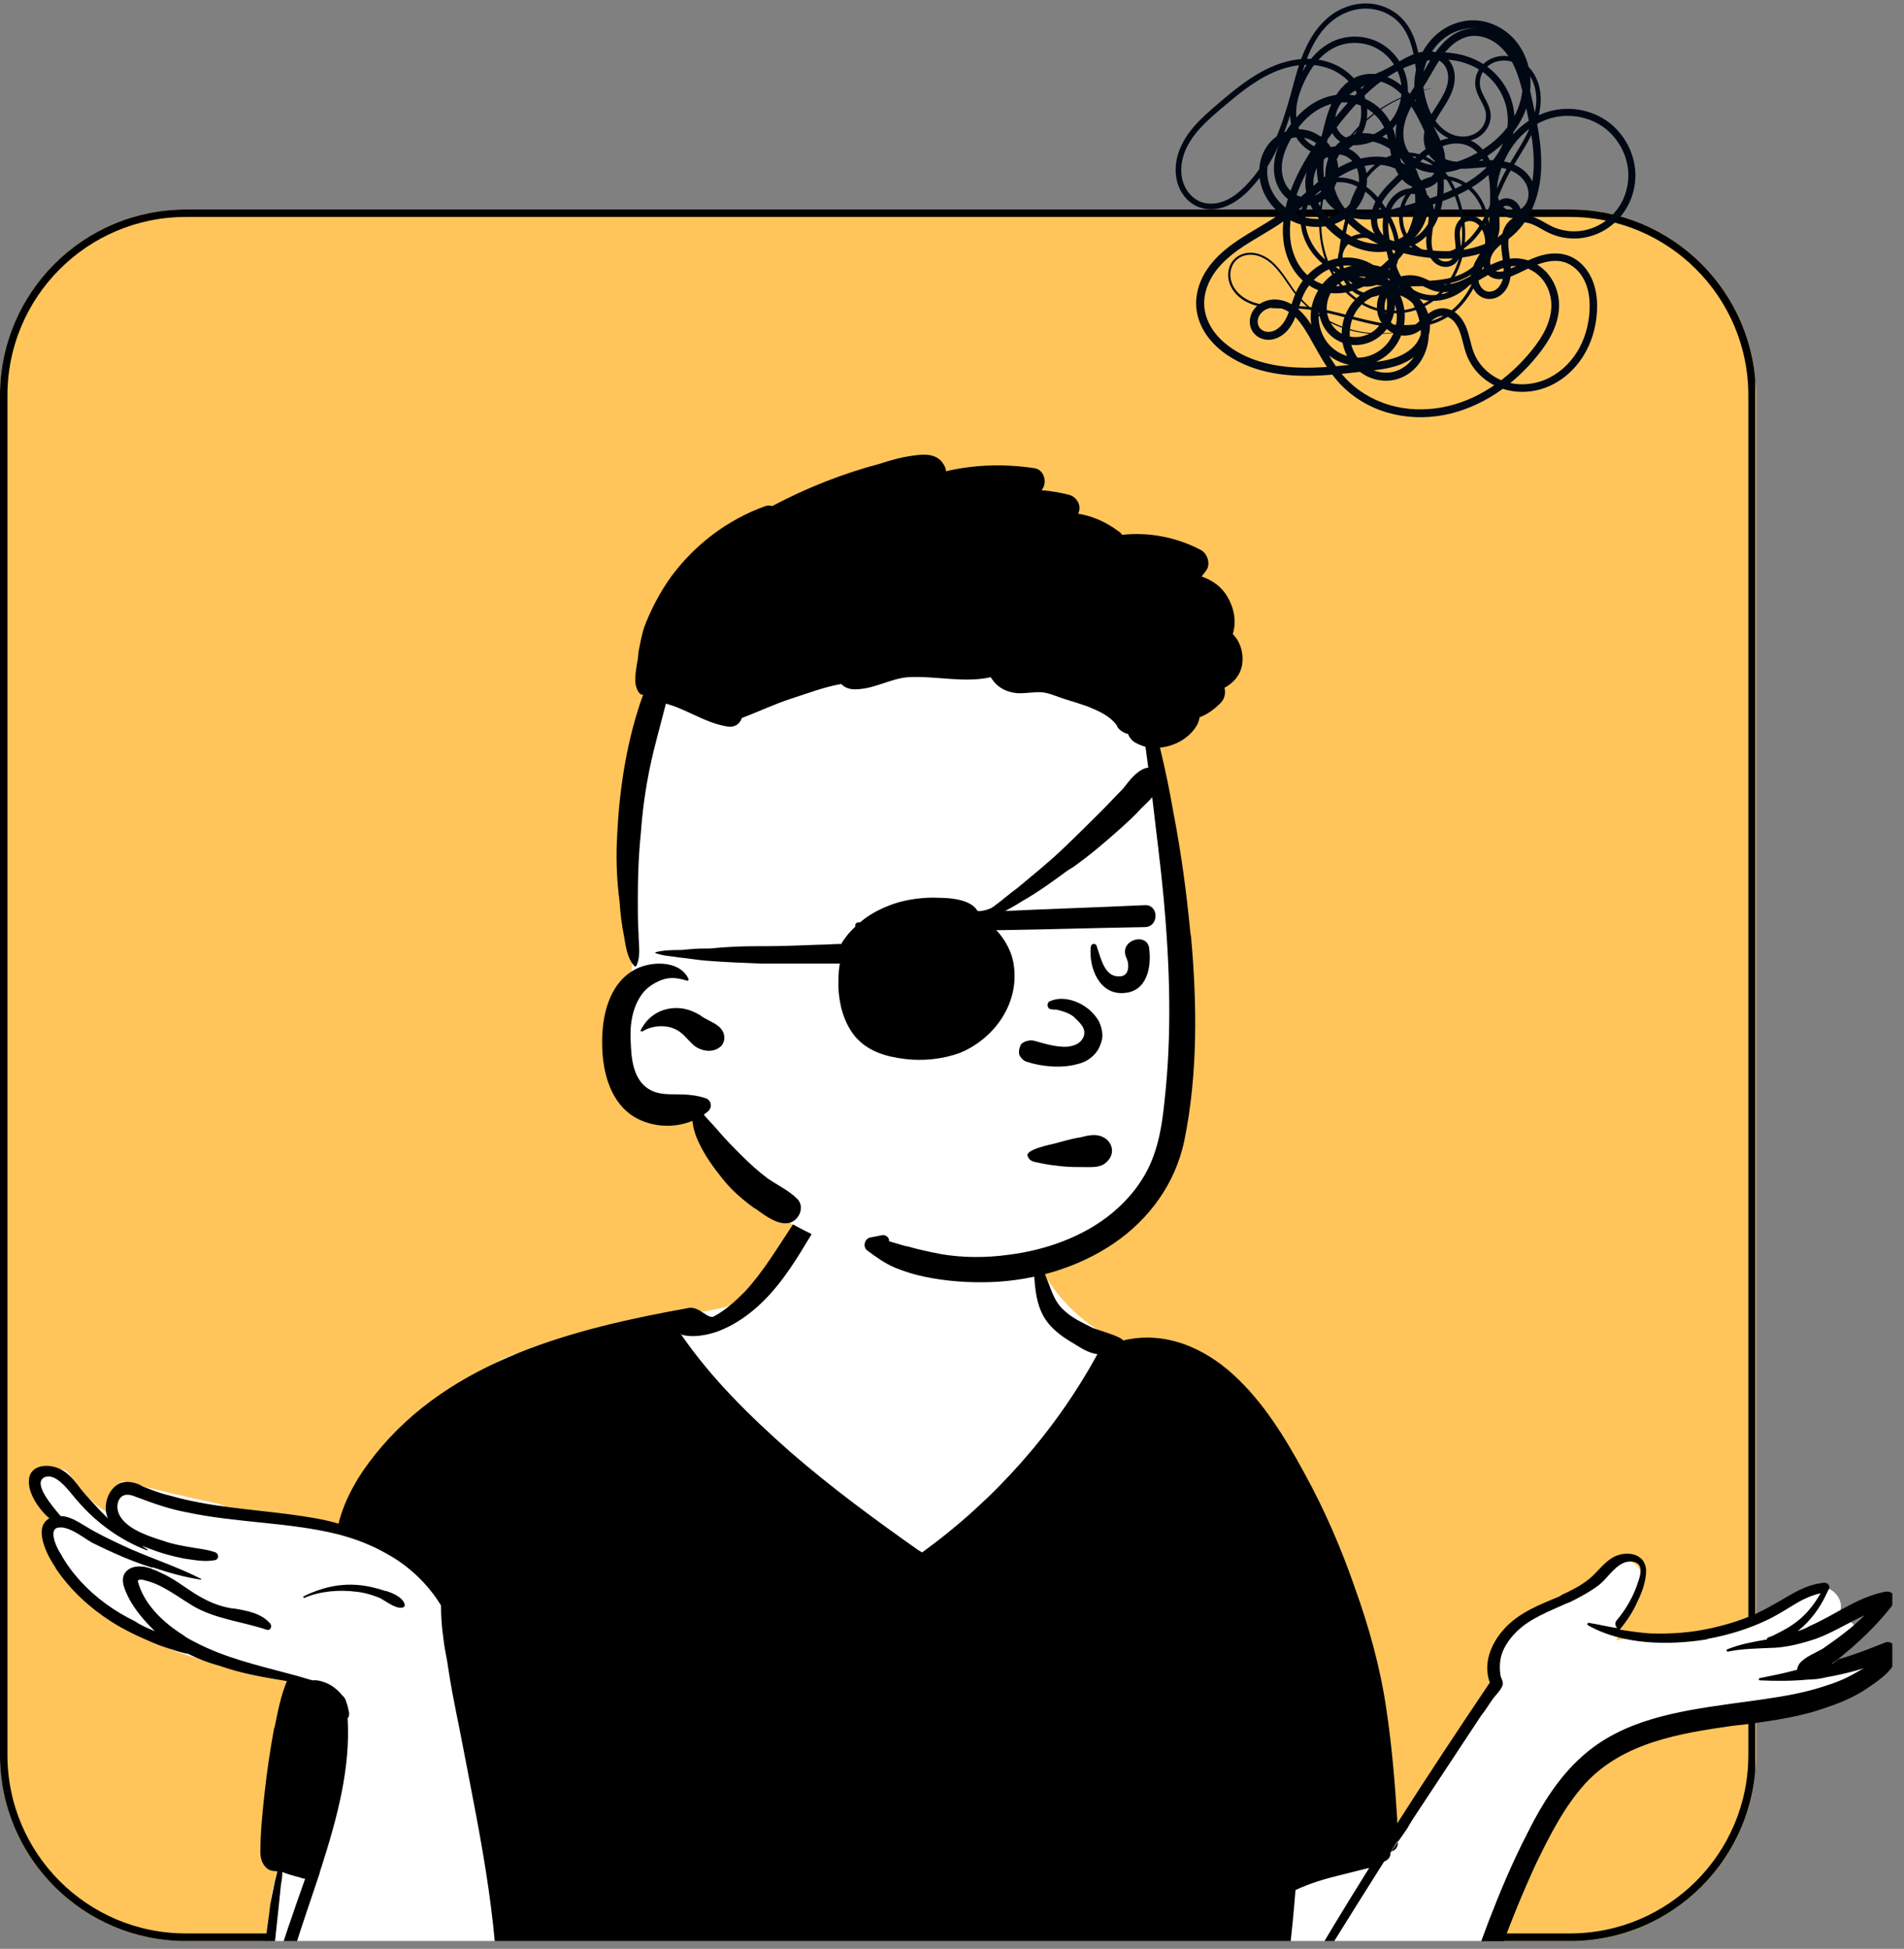 <svg xmlns="http://www.w3.org/2000/svg" xmlns:xlink="http://www.w3.org/1999/xlink" width="255" zoomAndPan="magnify" viewBox="0 0 191.25 195.75" height="261" preserveAspectRatio="xMidYMid meet" version="1.0"><rect x="0" y="0" width="191.25" height="195.75" fill="#808080" stroke="none"/><defs><clipPath id="287d2bb123"><path d="M 0 21.039 L 176.652 21.039 L 176.652 194.973 L 0 194.973 Z M 0 21.039 " clip-rule="nonzero"/></clipPath><clipPath id="a2c5870bef"><path d="M 18.676 21.039 L 157.715 21.039 C 168.027 21.039 176.391 29.402 176.391 39.715 L 176.391 176.297 C 176.391 186.609 168.027 194.973 157.715 194.973 L 18.676 194.973 C 8.363 194.973 0 186.609 0 176.297 L 0 39.715 C 0 29.402 8.363 21.039 18.676 21.039 Z M 18.676 21.039 " clip-rule="nonzero"/></clipPath><clipPath id="047afc177a"><path d="M 0 21.043 L 176.309 21.043 L 176.309 195 L 0 195 Z M 0 21.043 " clip-rule="nonzero"/></clipPath><clipPath id="9cbde3abb8"><path d="M 18.676 21.043 L 157.703 21.043 C 168.016 21.043 176.379 29.402 176.379 39.719 L 176.379 176.289 C 176.379 186.602 168.016 194.965 157.703 194.965 L 18.676 194.965 C 8.363 194.965 0 186.602 0 176.289 L 0 39.719 C 0 29.402 8.363 21.043 18.676 21.043 Z M 18.676 21.043 " clip-rule="nonzero"/></clipPath><clipPath id="93ae4e3829"><path d="M 3 118 L 188 118 L 188 194.969 L 3 194.969 Z M 3 118 " clip-rule="nonzero"/></clipPath><clipPath id="9e914b016c"><path d="M 2 122 L 190.074 122 L 190.074 194.969 L 2 194.969 Z M 2 122 " clip-rule="nonzero"/></clipPath><clipPath id="626af569ce"><path d="M 60 45.555 L 125 45.555 L 125 129 L 60 129 Z M 60 45.555 " clip-rule="nonzero"/></clipPath><clipPath id="d835327920"><path d="M 118 0.258 L 164.281 0.258 L 164.281 42 L 118 42 Z M 118 0.258 " clip-rule="nonzero"/></clipPath></defs><g clip-path="url(#287d2bb123)"><g clip-path="url(#a2c5870bef)"><path fill="#ffc55a" d="M 0 21.039 L 176.652 21.039 L 176.652 194.973 L 0 194.973 Z M 0 21.039 " fill-opacity="1" fill-rule="nonzero"/></g></g><g clip-path="url(#047afc177a)"><g clip-path="url(#9cbde3abb8)"><path stroke-linecap="butt" transform="matrix(0.747, 0, 0, 0.747, 0, 21.041)" fill="none" stroke-linejoin="miter" d="M 24.999 0.002 L 211.095 0.002 C 224.899 0.002 236.094 11.192 236.094 25.001 L 236.094 207.809 C 236.094 221.613 224.899 232.807 211.095 232.807 L 24.999 232.807 C 11.195 232.807 -0 221.613 -0 207.809 L -0 25.001 C -0 11.192 11.195 0.002 24.999 0.002 Z M 24.999 0.002 " stroke="#000000" stroke-width="2" stroke-opacity="1" stroke-miterlimit="4"/></g></g><g clip-path="url(#93ae4e3829)"><path fill="#ffffff" d="M 180.973 167.336 C 182.652 166.5 184.25 165.512 185.852 164.598 C 186.996 163.914 186.004 162.242 184.859 162.852 C 184.25 163.152 183.719 163.457 183.109 163.762 C 183.566 163.383 184.023 162.926 184.402 162.469 C 185.852 161.176 183.945 158.668 182.27 159.73 C 180.82 160.797 179.297 161.859 177.621 162.621 C 174.113 164.141 170.227 164.371 166.414 164.371 C 165.043 164.293 163.746 164.523 162.375 164.75 C 162.906 162.621 164.203 161.023 164.891 159.047 C 165.422 156.996 162.449 155.551 161.383 157.602 C 161.152 158.059 160.848 158.59 160.621 159.047 C 158.332 161.102 154.523 160.949 152.234 163.152 C 150.938 164.293 150.254 165.891 150.023 167.488 C 149.871 168.551 150.102 169.617 149.492 170.605 C 146.367 175.016 141.41 182.086 138.895 186.953 C 137.141 175.32 132.34 161.023 127.383 150.379 C 125.785 146.957 123.879 143.688 121.438 140.797 C 121.742 139.809 120.754 138.137 120.145 138.668 C 118.238 136.312 114.809 135.703 112.141 134.562 C 108.48 132.965 105.43 129.695 103.906 126.047 C 102 118.973 97.273 118.062 90.641 118.441 C 84.316 118.441 79.664 121.105 78.293 127.492 C 75.473 132.359 68.918 131.52 64.191 132.812 C 60.684 133.574 57.332 134.867 54.129 136.387 C 50.547 133.043 37.816 147.184 36.672 150.836 C 37.359 150.988 38.043 151.141 38.73 151.293 C 39.188 151.367 38.883 152.281 38.352 152.129 C 37.586 151.977 36.824 151.824 36.062 151.746 C 36.062 151.824 35.988 151.898 35.988 151.977 C 35.91 151.977 35.836 151.977 35.758 151.977 C 35.91 152.051 36.141 152.203 36.293 152.355 C 36.75 152.734 36.141 153.422 35.684 153.117 C 35.223 152.812 34.691 152.812 34.156 152.734 C 34.156 153.801 30.348 152.586 29.734 152.281 C 27.145 151.977 24.477 152.281 22.035 151.062 C 18.758 150.379 15.559 149.617 12.355 148.781 C 11.516 149.086 10.68 150.305 11.363 151.141 C 11.746 151.52 11.289 152.203 10.754 151.898 C 9.152 150.988 7.934 149.465 6.867 147.945 C 6.41 147.414 5.496 147.566 4.809 147.336 C 4.734 147.488 4.656 147.641 4.656 147.871 C 1.836 148.324 3.816 151.367 5.266 152.355 C 4.504 152.812 4.504 153.801 4.582 154.562 C 4.43 154.789 4.43 155.094 4.582 155.473 C 5.113 156.691 6.258 157.68 7.098 158.668 C 8.086 159.73 8.926 160.871 10.07 161.711 C 14.488 165.129 19.902 167.031 25.469 167.715 C 27.449 168.02 30.27 168.477 31.488 170.148 C 31.184 172.125 30.652 174.027 30.117 175.93 C 29.43 178.438 29.508 181.098 29.43 183.684 C 29.355 183.609 29.125 183.609 29.125 183.762 C 28.973 184.824 28.82 185.965 28.211 186.801 C 27.602 188.477 27.219 190.301 27.066 192.051 C 26.23 200.414 26 209.008 27.906 217.219 C 28.668 220.262 29.887 223.148 31.488 225.812 C 31.945 226.57 32.785 226.875 33.473 226.648 C 35.836 227.863 38.883 228.242 41.398 227.941 C 50.164 225.43 47.117 231.438 59.391 229.613 C 80.582 226.953 102 232.199 123.191 229.082 C 123.727 233.109 130.512 231.969 132.875 230.223 C 139.961 224.973 143.547 208.246 147.051 199.805 C 149.492 193.113 153.605 181.328 159.02 176.84 C 160.621 175.547 162.602 174.941 164.508 174.406 C 171.75 172.508 179.066 170.758 186.387 168.934 C 187.605 168.629 187.375 166.5 186.082 166.652 C 184.48 167.031 182.727 167.184 180.973 167.336 Z M 180.973 167.336 " fill-opacity="1" fill-rule="evenodd"/></g><g clip-path="url(#9e914b016c)"><path fill="#000000" d="M 18.91 166.121 C 18.453 166.043 17.922 165.891 17.465 165.738 C 16.699 165.512 16.016 165.281 15.328 164.98 C 13.879 164.371 12.434 163.688 11.137 162.852 C 9 161.48 7.098 159.73 5.648 157.602 L 5.57 157.449 C 4.734 156.234 3.285 153.422 4.961 152.508 C 3.895 151.594 2.828 150 2.902 148.707 C 2.98 146.957 5.191 146.957 6.332 147.719 C 7.098 148.176 7.629 148.934 8.164 149.617 C 8.773 150.379 9.461 151.062 10.145 151.824 C 10.297 151.977 10.527 152.203 10.68 152.355 L 10.832 152.508 C 10.832 152.434 10.754 152.355 10.754 152.281 C 10.375 151.141 10.832 149.617 11.977 149.012 C 12.66 148.707 13.422 148.859 14.109 149.164 L 14.184 149.238 C 15.102 149.617 16.09 150 17.082 150.227 C 21.047 151.367 25.238 151.594 29.277 152.129 C 30.879 152.355 32.48 152.586 34.004 153.039 C 34.613 150.531 36.062 148.098 37.664 146.121 C 45.285 136.539 57.789 133.422 69.223 131.367 C 70.289 131.219 71.129 132.586 71.738 132.207 C 72.883 131.598 73.871 130.684 74.785 129.773 C 76.691 127.719 78.066 125.363 79.59 123.082 C 80.352 121.941 82.18 122.93 81.418 124.145 L 81.039 124.754 C 79.59 127.188 77.988 129.621 75.855 131.445 C 74.711 132.434 73.492 133.195 72.117 133.727 C 71.051 134.105 69.527 134.41 68.383 134.031 L 68.309 133.879 C 68.383 133.953 68.383 134.031 68.461 134.105 C 71.508 138.516 75.32 142.242 79.359 145.816 C 83.477 149.391 87.82 152.586 92.242 155.703 L 92.625 155.93 C 99.867 150.684 105.965 143.84 110.234 136.008 C 109.32 135.93 108.48 135.324 107.719 134.867 C 106.805 134.336 105.965 133.727 105.277 132.891 C 103.832 131.066 103.984 128.785 103.754 126.578 C 103.754 126.426 103.906 126.426 103.984 126.504 C 104.746 127.188 105.051 128.25 105.43 129.164 C 105.812 130.227 106.191 131.066 107.031 131.75 C 107.793 132.434 108.785 132.891 109.699 133.348 C 110.156 133.574 112.52 134.184 112.824 134.641 C 116.941 133.648 120.906 135.324 123.953 138.137 C 126.926 140.875 129.062 144.371 130.969 147.871 C 133.027 151.594 134.703 155.473 136.074 159.43 C 137.523 163.457 138.668 167.562 139.277 171.824 C 139.809 175.395 140.113 179.047 140.344 182.695 L 140.344 183.152 C 143.395 178.363 146.52 173.648 149.645 169.008 C 148.957 167.109 149.719 165.129 151.094 163.609 C 152.617 161.938 154.676 161.176 156.656 160.34 L 156.887 160.188 C 157.875 159.73 158.789 159.277 159.629 158.59 C 160.391 157.984 161 157.07 161.84 156.539 C 163.059 155.703 165.27 155.855 165.348 157.754 C 165.348 158.742 164.965 159.883 164.508 160.797 C 164.051 161.859 163.441 162.773 162.754 163.609 C 162.754 163.688 162.68 163.688 162.68 163.688 C 163.668 163.84 164.66 163.988 165.727 164.066 C 167.785 164.141 169.922 163.988 171.902 163.535 C 173.961 163.078 176.02 162.395 177.848 161.328 C 179.449 160.492 180.898 159.352 182.727 159.047 C 182.879 159.047 183.031 158.973 183.262 158.973 C 183.566 158.973 183.871 159.277 183.719 159.578 C 183.641 159.73 183.566 159.883 183.488 160.035 C 182.879 161.406 181.887 162.773 180.668 163.762 L 180.594 163.84 C 181.051 163.688 181.43 163.535 181.812 163.305 C 184.25 162.242 186.387 160.57 188.977 159.961 C 189.129 159.961 189.207 159.883 189.359 159.883 C 190.195 159.73 190.578 160.57 190.121 161.176 C 190.043 161.254 189.969 161.406 189.891 161.48 C 188.75 162.926 187.453 164.219 186.082 165.434 C 185.625 165.816 185.09 166.27 184.633 166.652 C 184.402 166.805 184.176 166.957 184.023 167.109 L 183.945 167.184 C 184.176 167.031 184.48 166.805 184.707 166.652 C 186.309 166.195 187.832 165.586 189.359 164.98 C 189.969 164.75 190.426 165.359 190.504 165.816 C 190.73 167.488 188.824 168.703 187.605 169.543 C 186.387 170.379 185.012 170.984 183.641 171.441 C 180.973 172.43 178.152 172.812 175.41 173.191 L 174.035 173.344 C 168.699 174.105 163.059 175.016 159.25 179.121 C 157.113 181.48 155.664 184.367 154.293 187.184 C 152.996 189.996 151.777 192.961 150.711 195.926 C 149.566 198.969 148.578 202.086 147.508 205.129 C 146.52 207.941 145.375 210.754 144.23 213.492 L 144.078 213.949 C 141.641 219.805 138.668 225.355 134.625 230.223 C 133.941 231.059 132.875 229.918 133.484 229.082 C 137.75 223.605 140.727 217.066 143.242 210.602 C 144.383 207.637 145.297 204.594 146.367 201.629 L 146.977 199.883 C 147.812 197.523 148.73 195.168 149.566 192.887 C 150.711 189.918 151.93 187.031 153.379 184.219 L 153.531 183.914 C 154.902 181.176 156.582 178.516 158.867 176.461 C 162.984 172.734 168.473 171.898 173.809 171.137 L 175.484 170.91 C 177.695 170.605 179.984 170.301 182.191 169.691 C 183.488 169.312 184.707 168.934 185.852 168.324 C 186.309 168.098 186.766 167.793 187.223 167.562 C 186.004 167.945 184.707 168.25 183.414 168.477 C 182.805 168.629 182.191 168.703 181.582 168.703 C 179.984 168.855 178.383 168.855 176.781 168.781 C 176.629 168.781 176.629 168.551 176.781 168.551 C 177.926 168.324 179.066 168.098 180.211 167.793 L 180.516 167.715 C 180.516 167.562 180.594 167.336 180.746 167.109 C 181.277 166.422 182.344 166.043 183.109 165.586 C 183.871 165.055 184.633 164.523 185.395 163.914 C 186.082 163.383 186.691 162.848 187.301 162.242 L 187.453 162.09 C 187.375 162.164 187.301 162.242 187.301 162.242 C 185.625 163 184.098 163.988 182.422 164.598 C 181.051 165.055 179.602 165.434 178.23 165.512 L 178.078 165.512 C 176.551 165.586 175.027 165.586 173.578 165.891 C 173.426 165.891 173.352 165.738 173.504 165.664 C 174.801 165.129 176.172 164.902 177.469 164.676 C 177.469 164.598 177.543 164.445 177.695 164.445 L 178.078 164.293 C 179.145 163.762 180.059 163.305 180.973 162.469 C 181.734 161.785 182.344 160.949 182.879 160.035 C 180.973 160.418 179.297 161.859 177.543 162.699 C 175.637 163.609 173.656 164.219 171.598 164.598 L 171.367 164.676 C 167.559 165.281 162.906 165.207 159.477 163.23 C 159.402 163.152 159.477 163 159.555 163 C 160.543 163.152 161.457 163.383 162.449 163.535 C 162.297 163.383 162.145 163.078 162.375 162.773 C 163.211 161.785 163.898 160.645 164.355 159.43 L 164.434 159.199 C 164.66 158.59 164.965 157.754 164.66 157.223 C 164.355 156.766 163.516 156.766 163.059 156.996 C 162.07 157.449 161.457 158.516 160.621 159.199 C 159.707 159.883 158.715 160.418 157.648 160.949 L 157.418 161.023 C 155.59 161.859 153.684 162.547 152.312 163.914 C 151.551 164.676 150.863 165.664 150.711 166.727 C 150.633 167.184 150.633 167.715 150.711 168.25 C 150.785 168.629 151.016 168.855 150.938 169.238 C 150.785 169.77 150.176 170.301 149.871 170.758 C 149.492 171.289 149.188 171.824 148.805 172.277 C 148.117 173.344 147.434 174.332 146.746 175.395 C 145.375 177.449 144.004 179.578 142.629 181.633 C 142.172 182.316 141.715 183 141.336 183.684 L 140.648 184.672 L 140.266 185.207 L 139.656 186.117 C 139.656 186.195 139.656 186.27 139.656 186.348 C 139.582 186.648 139.352 186.801 139.125 186.953 L 139.047 186.953 C 135.617 192.352 132.262 197.828 128.832 203.305 C 128.68 204.977 128.453 206.648 128.301 208.246 C 127.996 211.973 127.766 215.773 127.691 219.574 C 127.691 221.402 127.766 223.227 127.844 225.051 C 127.918 225.887 127.918 226.801 127.996 227.637 L 128.07 228.242 C 128.148 229.082 128.148 229.918 127.844 230.754 C 127.539 231.438 126.773 231.59 126.242 231.059 C 119.84 230.828 113.512 230.602 107.109 230.449 C 95.672 230.223 84.316 230.297 72.883 230.449 C 67.164 230.523 61.445 230.754 55.73 230.906 C 52.91 230.98 50.09 231.133 47.27 231.133 C 45.742 231.133 43.383 230.602 43.227 228.93 L 43.227 228.852 C 43.074 228.93 42.848 228.93 42.617 229.004 C 42.543 229.004 42.465 229.004 42.391 229.004 L 42.312 229.004 C 40.027 229.688 37.207 228.699 34.996 228.168 L 34.844 228.094 C 32.785 227.559 31.109 226.801 29.812 225.125 C 27.449 222.16 26.609 218.129 26.23 214.48 C 25.848 210.984 25.848 207.484 26.305 203.988 C 26 201.172 26.305 198.285 26.609 195.473 C 26.762 194.102 26.992 192.734 27.145 191.289 C 27.297 190.527 27.449 189.77 27.602 189.008 C 27.68 188.703 27.754 188.398 27.832 188.094 L 27.832 187.941 C 27.602 187.941 27.297 187.941 26.992 187.789 C 26.383 187.41 26.152 186.727 26.152 186.043 C 26.152 183.988 26.383 181.859 26.609 179.805 C 26.84 177.754 27.145 175.699 27.523 173.648 L 27.602 173.418 C 27.906 171.898 28.211 170.301 28.82 168.855 C 26.535 168.477 24.246 168.098 22.113 167.336 C 20.969 167.031 19.98 166.652 18.91 166.121 Z M 137.523 187.637 C 137.523 187.637 137.445 187.637 137.445 187.637 C 136.531 187.867 135.617 188.094 134.703 188.324 C 133.102 188.703 131.578 189.16 130.129 189.844 C 129.824 193.723 129.367 197.602 128.91 201.477 L 128.832 202.238 C 129.52 201.023 130.207 199.805 130.891 198.59 C 133.027 194.938 135.234 191.289 137.523 187.637 Z M 28.363 188.02 C 28.363 188.477 28.289 188.93 28.211 189.387 C 28.137 190.148 28.059 190.91 27.984 191.594 C 27.832 193.039 27.68 194.48 27.523 195.926 C 27.449 196.84 27.371 197.754 27.371 198.742 C 28.289 195.32 29.508 191.973 30.652 188.703 C 30.422 188.703 30.27 188.629 30.039 188.551 L 29.734 188.477 C 29.508 188.398 28.82 188.246 28.363 188.02 Z M 140.418 184.902 L 140.418 185.055 C 140.418 185.586 140.113 185.891 139.734 185.965 C 139.961 185.586 140.191 185.207 140.418 184.902 Z M 35.91 159.199 C 36.902 159.277 37.816 159.504 38.73 159.809 L 38.809 159.809 C 39.492 160.035 40.406 160.418 40.637 161.102 C 40.711 161.328 40.559 161.48 40.332 161.48 C 39.645 161.559 38.73 160.797 38.121 160.492 C 37.359 160.188 36.598 159.961 35.836 159.883 C 34.082 159.656 32.176 159.809 30.574 160.492 C 30.5 160.57 30.422 160.34 30.5 160.34 C 32.176 159.504 34.004 159.047 35.91 159.199 Z M 15.559 163.84 C 15.48 163.762 15.328 163.609 15.254 163.535 C 14.414 162.699 13.652 161.785 13.043 160.719 L 12.891 160.418 C 12.434 159.504 11.898 158.289 12.965 157.602 C 13.574 157.223 14.414 157.297 15.102 157.527 C 15.176 157.527 15.176 157.527 15.254 157.602 C 15.559 157.68 15.863 157.832 16.168 157.984 C 17.387 158.516 18.453 159.352 19.52 160.035 C 20.742 160.797 21.883 161.328 23.332 161.559 L 23.484 161.559 C 24.781 161.785 26.23 162.012 27.145 163.078 C 27.371 163.383 27.145 163.84 26.762 163.688 C 24.246 162.852 21.578 162.621 19.293 161.254 C 18.301 160.645 17.465 160.035 16.473 159.504 C 15.938 159.199 15.406 158.973 14.871 158.82 L 14.566 158.742 C 14.414 158.668 14.184 158.668 14.031 158.668 C 13.727 158.742 13.879 158.895 13.957 159.199 C 14.645 161.328 16.547 163.078 18.379 164.219 C 18.758 164.523 19.215 164.75 19.672 164.98 C 22.57 166.5 25.848 167.262 28.973 168.098 C 30.191 168.402 31.031 168.703 31.414 168.781 C 31.871 168.703 32.633 168.934 33.168 169.238 C 33.699 169.543 34.082 169.922 34.387 170.301 C 34.387 170.301 34.691 170.531 34.766 170.91 C 34.918 171.289 34.996 171.672 35.07 172.051 C 35.07 172.277 35.07 172.43 34.918 172.582 C 35.223 177.602 33.852 182.621 32.328 187.41 L 32.176 187.867 L 32.098 188.172 C 30.422 193.266 28.516 198.285 27.68 203.605 C 27.145 207.18 27.145 210.832 27.523 214.406 L 27.523 214.633 C 27.906 217.98 28.746 221.781 30.879 224.441 C 31.945 225.812 33.242 226.418 34.918 226.875 L 34.996 226.875 C 36.52 227.254 38.043 227.863 39.57 228.016 C 41.02 228.168 42.238 227.637 43.457 227.18 C 46.203 224.746 47.422 221.25 48.336 217.75 C 50.699 208.625 50.395 199.121 49.098 189.918 C 48.41 185.055 47.422 180.262 46.508 175.473 C 46.051 173.039 45.516 170.684 45.133 168.25 L 44.906 166.805 C 44.754 166.043 44.602 165.207 44.523 164.445 C 44.371 163.383 44.297 162.316 44.297 161.254 C 43 159.125 41.094 157.297 38.883 156.082 C 37.281 155.168 35.684 154.562 33.93 154.105 C 29.051 152.887 23.715 152.965 18.758 151.898 C 17.082 151.594 15.559 151.062 13.957 150.457 L 13.727 150.379 C 13.043 150.074 12.281 149.922 11.898 150.758 C 11.668 151.367 11.82 151.977 12.203 152.508 C 13.117 153.727 15.023 154.332 16.473 154.789 C 17.312 155.094 18.227 155.246 19.062 155.398 C 19.902 155.551 20.816 155.625 21.656 155.93 C 21.961 156.082 22.035 156.539 21.656 156.691 C 20.59 156.918 19.52 156.691 18.453 156.539 C 17.312 156.309 16.168 156.008 15.023 155.551 C 14.797 155.473 14.566 155.398 14.414 155.32 L 14.262 155.246 C 14.414 155.398 14.566 155.473 14.797 155.625 C 14.871 155.625 14.797 155.777 14.719 155.703 C 12.129 154.715 9.688 152.965 7.859 150.836 L 7.781 150.758 C 7.098 150 5.648 147.793 4.43 148.402 C 3.285 149.012 5.266 151.293 6.027 152.203 L 6.105 152.281 C 6.945 152.281 7.781 152.812 8.543 153.27 C 9.766 154.027 11.059 154.637 12.355 155.246 C 14.949 156.461 17.691 157.297 20.207 158.59 C 20.207 158.59 20.207 158.668 20.207 158.668 C 18.605 158.438 17.004 157.984 15.406 157.449 L 15.254 157.449 C 14.262 157.148 13.27 156.766 12.355 156.387 C 11.289 155.93 10.297 155.473 9.23 154.941 C 8.316 154.41 7.324 153.574 6.258 153.422 C 6.18 153.422 6.027 153.422 5.953 153.422 C 4.734 153.496 5.723 155.551 6.105 156.082 C 6.637 157.07 7.324 157.984 8.086 158.82 C 9.613 160.492 11.516 161.859 13.574 162.852 C 14.109 163.23 14.797 163.535 15.559 163.84 Z M 15.559 163.84 " fill-opacity="1" fill-rule="evenodd"/></g><path fill="#ffffff" d="M 115.977 72.43 C 114.836 68.324 114.988 67.867 113.309 63.988 C 107.668 52.586 70.012 56.461 66.199 67.793 C 64.066 73.953 64.523 82.621 63.988 87.941 C 63.836 90.758 63.684 93.57 63.531 96.461 C 63.457 97.449 63.379 98.438 63.379 99.426 C 63.227 101.324 63.152 103.227 63.074 105.129 C 62.391 110.984 65.285 111.59 70.395 111.438 C 71.766 114.633 73.898 117.371 76.566 119.574 C 75.957 121.324 78.246 122.238 79.539 122.922 C 86.402 126.723 94.863 129.082 102.484 126.949 C 104.695 126.344 113.996 124.137 116.816 117.293 C 118.188 113.949 121.086 96.688 117.273 81.176 Z M 115.977 72.43 " fill-opacity="1" fill-rule="evenodd"/><g clip-path="url(#626af569ce)"><path fill="#000000" d="M 91.891 45.742 C 92.957 45.59 94.176 45.59 94.785 46.652 C 94.938 46.883 95.016 47.109 95.016 47.336 C 97.91 46.652 100.961 46.578 103.934 47.031 C 104.848 47.184 105.152 48.324 104.773 49.012 C 104.695 49.086 104.695 49.164 104.621 49.238 C 105.535 49.312 106.449 49.465 107.363 49.695 C 108.051 49.848 108.66 50.684 108.355 51.445 C 108.355 51.52 108.277 51.594 108.277 51.594 C 109.727 51.824 111.098 52.434 112.32 53.344 C 112.473 53.422 112.625 53.574 112.699 53.723 C 115.367 53.422 118.188 53.953 120.629 55.246 C 121.312 55.625 121.617 56.691 121.16 57.297 C 121.008 57.527 120.855 57.68 120.703 57.906 C 121.77 58.285 122.688 58.895 123.297 59.961 C 123.98 61.102 124.211 62.469 123.828 63.688 C 124.59 64.445 124.973 65.664 124.746 66.879 C 124.516 67.945 123.828 68.629 122.992 69.086 C 123.145 69.617 122.992 70.227 122.609 70.605 C 122 71.215 121.312 71.746 120.477 72.051 C 120.477 72.277 120.398 72.43 120.324 72.66 C 119.637 74.027 118.113 74.941 116.512 75.094 C 117.047 77.297 117.504 79.504 117.883 81.707 C 118.645 85.66 119.18 89.617 119.562 93.645 L 119.637 94.102 C 120.246 100.871 120.324 107.941 118.949 114.633 C 118.035 118.891 115.445 122.465 111.863 124.898 C 108.277 127.332 103.859 128.625 99.512 128.777 C 97.301 128.852 95.09 128.699 92.879 128.242 C 91.812 128.016 90.824 127.711 89.906 127.332 C 88.84 126.875 88.004 126.266 87.086 125.582 C 86.629 125.203 86.859 124.367 87.469 124.289 C 87.848 124.215 88.23 124.137 88.613 124.062 C 88.992 123.984 89.375 124.367 89.297 124.672 L 90.059 124.898 C 90.289 124.973 90.594 125.051 90.824 125.125 L 91.203 125.203 C 92.27 125.508 93.34 125.734 94.48 125.961 C 96.691 126.344 99.055 126.344 101.266 126.039 C 105 125.582 108.887 124.215 111.785 121.781 C 113.234 120.562 114.453 119.117 115.293 117.445 C 116.359 115.316 116.738 112.961 116.969 110.602 C 117.73 103.836 117.504 97.066 116.895 90.301 C 116.586 86.953 116.129 83.531 115.75 80.188 C 115.52 78.438 115.293 76.766 115.062 75.016 C 114.605 74.863 114.148 74.711 113.766 74.406 C 113.539 74.18 113.387 73.953 113.309 73.723 C 112.93 73.648 112.547 73.418 112.242 73.039 L 112.242 72.961 C 111.555 71.898 110.262 71.367 109.117 70.91 C 108.43 70.68 107.746 70.453 106.984 70.227 C 106.219 69.996 105.457 69.617 104.695 69.539 C 103.859 69.465 102.941 69.691 102.105 69.617 C 101.344 69.539 100.578 69.238 100.047 68.703 C 99.816 68.477 99.664 68.25 99.512 68.02 C 96.844 68.629 94.023 67.867 91.203 68.02 C 89.375 68.172 87.773 69.238 85.867 69.238 C 85.332 69.238 84.875 69.086 84.496 68.703 C 82.742 69.008 80.988 69.691 79.312 70.227 C 77.711 70.758 76.109 71.52 74.508 72.125 C 74.281 72.812 73.672 73.113 72.984 72.961 C 70.773 72.582 68.945 71.215 66.887 70.68 C 66.352 72.812 65.742 74.863 65.285 77.07 C 64.828 79.273 64.523 81.48 64.371 83.684 C 64.141 85.891 64.066 88.172 64.066 90.375 C 64.066 91.516 64.066 92.656 64.141 93.797 C 64.141 94.785 64.371 95.926 63.988 96.84 L 63.988 96.914 C 63.914 97.066 63.762 97.145 63.684 96.992 C 63 96.23 62.848 95.016 62.695 94.102 C 62.465 92.961 62.312 91.82 62.238 90.605 C 61.934 88.324 61.855 85.965 62.008 83.609 C 62.238 79.047 63 74.18 64.602 69.77 C 64.141 69.844 63.914 69.086 63.836 68.703 C 63.762 67.867 63.914 67.031 64.066 66.195 L 64.141 65.434 C 64.293 64.676 64.449 63.84 64.676 63.078 C 65.363 61.254 66.277 59.504 67.422 57.906 C 69.785 54.715 73.062 52.203 76.871 50.836 C 77.102 50.758 77.328 50.758 77.559 50.836 C 80.988 49.012 84.648 47.566 88.383 46.578 C 89.527 46.195 90.672 45.891 91.891 45.742 Z M 63.531 97.523 C 65.059 96.535 68.258 96.309 69.172 98.359 C 69.172 98.438 69.098 98.512 69.02 98.512 L 68.793 98.438 C 67.953 98.207 67.27 98.133 66.43 98.438 C 65.668 98.742 64.98 99.195 64.523 99.805 C 63.379 101.324 63.227 103.301 63.379 105.129 L 63.379 105.203 C 63.457 106.875 63.836 108.777 65.438 109.539 C 66.199 109.918 67.117 109.918 67.953 109.918 C 68.945 109.918 69.938 109.996 70.852 110.297 C 71.383 110.449 71.613 111.137 71.156 111.59 C 71.004 111.742 70.852 111.82 70.699 111.973 C 71.156 112.504 71.613 112.961 72.07 113.492 C 72.832 114.406 73.672 115.242 74.508 116.078 C 75.348 116.914 76.188 117.676 77.102 118.359 C 78.094 119.043 79.234 119.574 80.074 120.41 C 80.609 120.945 80.531 121.781 80.074 122.312 C 78.93 123.68 77.023 122.238 75.883 121.398 L 75.73 121.324 C 74.586 120.488 73.52 119.574 72.605 118.434 C 71.688 117.293 70.852 116.152 70.242 114.859 C 69.859 114.102 69.633 113.34 69.555 112.578 C 67.574 113.418 65.133 113.188 63.379 111.973 C 61.168 110.375 60.484 107.41 60.484 104.746 L 60.484 104.594 C 60.484 102.012 61.168 98.969 63.531 97.523 Z M 67.953 101.25 C 68.867 101.25 69.633 101.555 70.395 102.012 L 70.469 102.086 C 71.156 102.543 72.223 102.848 72.605 103.605 C 72.832 104.062 72.832 104.594 72.453 105.051 C 71.766 105.734 70.699 105.66 69.859 105.129 C 69.25 104.672 68.867 104.062 68.336 103.684 C 67.27 102.848 65.59 102.922 64.523 103.605 C 64.371 103.605 64.293 103.531 64.371 103.453 C 65.059 102.086 66.352 101.25 67.953 101.25 Z M 67.953 101.25 " fill-opacity="1" fill-rule="evenodd"/></g><path fill="#000000" d="M 108.348 114.262 L 108.426 114.262 C 109.34 114.031 110.176 113.805 111.016 114.336 C 111.777 114.867 111.93 115.859 111.32 116.543 C 110.711 117.301 109.871 117.227 108.957 117.227 L 108.883 117.227 C 108.121 117.227 107.434 117.227 106.672 117.148 C 105.984 117.074 105.301 117 104.613 116.848 L 104.23 116.77 C 103.852 116.695 103.395 116.617 103.242 116.16 C 102.859 115.477 105.605 114.945 105.91 114.867 C 106.746 114.641 107.508 114.414 108.348 114.262 Z M 109.871 105.973 C 109.414 106.43 108.883 106.734 108.195 106.887 C 106.594 107.34 104.535 107.113 103.164 106.656 C 102.859 106.582 102.633 106.352 102.48 106.125 C 102.324 105.895 102.324 105.594 102.402 105.289 C 102.402 105.211 102.48 105.137 102.48 105.059 C 102.555 104.832 102.785 104.68 103.012 104.605 C 103.242 104.527 103.547 104.453 103.773 104.527 C 103.773 104.527 103.852 104.527 103.852 104.527 C 104.688 104.754 106.062 105.211 107.203 105.137 C 107.891 105.059 108.5 104.832 108.805 104.223 C 108.957 103.918 108.957 103.539 108.805 103.234 C 108.578 102.777 108.121 102.398 107.816 102.094 C 107.281 101.715 106.746 101.562 106.137 101.41 C 105.91 101.41 105.68 101.41 105.453 101.336 C 105.375 101.336 105.301 101.258 105.301 101.184 C 105.223 101.105 105.223 101.031 105.223 100.953 C 105.223 100.879 105.223 100.801 105.301 100.727 C 105.301 100.648 105.375 100.574 105.453 100.574 C 106.594 100.043 108.043 100.422 109.109 101.184 C 109.645 101.562 110.102 102.094 110.406 102.625 C 110.637 103.16 110.789 103.766 110.711 104.301 C 110.559 105.059 110.254 105.594 109.871 105.973 Z M 91.426 94.719 C 91.73 94.566 92.035 95.25 92.035 95.402 L 92.188 95.781 C 92.418 96.391 92.645 97 93.102 97.457 C 93.484 97.836 94.094 98.141 94.551 97.684 C 95.008 97.305 94.781 96.848 94.855 96.316 C 94.934 95.402 96.227 94.492 96.988 95.48 C 98.668 97.609 96.074 100.574 93.637 100.043 C 92.418 99.738 91.426 98.824 91.043 97.609 L 91.043 97.531 C 90.738 96.848 90.512 95.098 91.426 94.719 Z M 113.152 96.238 C 112.312 94.414 115.207 93.578 115.438 95.25 L 115.438 95.328 C 115.668 97.152 115.207 99.586 112.922 99.738 C 110.406 99.965 109.34 97.152 109.566 95.098 C 109.645 94.719 110.023 94.719 110.176 95.023 L 110.176 95.098 C 110.559 96.164 110.941 98.141 112.387 98.062 C 113.457 98.141 113.457 96.848 113.152 96.238 Z M 114.98 90.918 C 116.43 90.84 116.43 93.121 114.98 93.121 C 110.176 93.199 105.375 93.352 100.574 93.426 L 99.734 93.426 C 95.238 93.5 90.664 93.578 86.164 93.199 C 85.785 93.199 85.859 92.664 86.164 92.664 C 90.891 91.98 95.617 91.828 100.422 91.523 C 105.301 91.297 110.102 91.145 114.98 90.918 Z M 114.98 90.918 " fill-opacity="1" fill-rule="evenodd"/><path fill="#000000" d="M 115.008 77.172 C 115.922 76.867 116.688 77.855 116.535 78.691 C 116.305 79.68 115.312 80.516 114.629 81.203 C 113.941 81.961 113.18 82.645 112.418 83.332 C 110.969 84.625 109.445 85.918 107.844 87.059 L 107.234 87.438 C 105.785 88.5 104.336 89.566 102.734 90.48 C 101.898 91.012 101.059 91.469 100.145 91.922 C 99.84 92.074 99.457 92.379 99.078 92.531 C 100.527 93.598 101.594 95.27 101.82 96.867 C 102.43 100.742 99.914 104.316 96.41 105.762 C 94.73 106.371 92.75 106.598 90.922 106.371 C 89.016 106.145 87.109 105.609 85.812 104.012 C 84.746 102.645 84.289 100.895 84.211 99.148 C 84.211 98.312 84.211 97.551 84.363 96.789 C 83.602 96.789 82.84 96.789 82.078 96.789 C 80.25 96.789 78.344 96.789 76.512 96.789 C 74.609 96.715 72.703 96.637 70.797 96.484 C 69.957 96.41 69.121 96.258 68.281 96.18 C 67.441 96.031 66.605 96.031 65.84 95.727 C 65.766 95.727 65.84 95.648 65.84 95.648 C 66.68 95.422 67.594 95.422 68.434 95.422 L 69.273 95.344 C 69.957 95.27 70.645 95.27 71.328 95.27 C 72.855 95.117 74.457 95.039 75.98 95.039 L 76.668 95.039 C 78.496 95.039 80.402 94.965 82.23 94.891 C 82.992 94.891 83.754 94.812 84.52 94.812 C 84.594 94.586 84.746 94.434 84.898 94.203 C 85.281 93.672 85.738 93.215 86.27 92.758 C 87.262 91.848 88.48 91.238 89.777 90.781 C 91.074 90.328 92.902 90.098 94.273 90.176 C 95.648 90.176 97.551 90.402 98.164 91.469 C 98.238 91.621 99.383 91.391 99.762 91.086 C 100.602 90.48 101.363 89.793 102.203 89.188 C 103.652 87.969 105.176 86.754 106.547 85.461 C 107.996 84.09 109.367 82.723 110.738 81.355 C 111.426 80.668 112.113 79.91 112.797 79.227 C 113.41 78.465 114.02 77.551 115.008 77.172 Z M 115.008 77.172 " fill-opacity="1" fill-rule="evenodd"/><g clip-path="url(#d835327920)"><path fill="#000814" d="M 143.805 8.887 C 143.805 8.898 143.031 8.988 141.629 9.512 C 140.301 10.004 138.102 11.062 136.176 13.227 C 134.555 15.047 133.004 17.852 132.746 21.328 C 132.645 22.688 132.742 24.176 133.195 25.613 C 133.605 26.926 134.332 28.234 135.406 29.258 C 136.262 30.07 137.34 30.703 138.543 31.008 C 139.68 31.293 140.934 31.281 142.105 30.887 C 143.086 30.562 144.004 29.969 144.75 29.184 C 145.469 28.426 146.027 27.492 146.387 26.461 C 147.07 24.512 147 22.262 146.293 20.145 C 145.945 19.102 145.438 18.074 144.684 17.254 C 143.957 16.457 142.969 15.84 141.887 15.699 C 140.984 15.574 140.035 15.785 139.207 16.234 C 138.395 16.676 137.699 17.34 137.148 18.125 C 136.07 19.648 135.59 21.527 135.18 23.477 C 134.945 24.641 134.723 25.855 134.973 27 C 135.094 27.559 135.324 28.105 135.691 28.539 C 136.051 28.969 136.543 29.297 137.082 29.406 C 137.625 29.516 138.219 29.402 138.699 29.109 C 139.176 28.816 139.547 28.34 139.734 27.801 C 139.926 27.266 139.934 26.664 139.777 26.109 C 139.625 25.559 139.301 25.055 138.875 24.664 C 138.406 24.23 137.797 23.938 137.168 23.895 C 136.547 23.852 135.891 24.059 135.449 24.496 C 134.984 24.945 134.746 25.648 134.832 26.305 C 134.91 26.957 135.305 27.574 135.855 27.941 C 136.402 28.309 137.113 28.438 137.766 28.305 C 138.414 28.172 139.016 27.781 139.43 27.246 C 139.996 26.516 140.199 25.516 140.113 24.555 C 140.023 23.602 139.656 22.68 139.188 21.805 C 138.602 20.719 137.848 19.691 136.828 19.027 C 136.324 18.699 135.762 18.457 135.176 18.355 C 134.594 18.254 133.984 18.289 133.434 18.484 C 132.785 18.711 132.215 19.164 131.812 19.738 C 131.414 20.309 131.18 21.004 131.125 21.711 C 131.016 23.105 131.633 24.535 132.613 25.59 C 133.781 26.844 135.445 27.59 137.18 27.949 C 138.887 28.301 140.656 28.285 142.465 28.238 C 143.332 28.215 144.199 28.188 145.039 28.043 C 145.875 27.902 146.695 27.645 147.398 27.199 C 148.094 26.758 148.688 26.121 148.977 25.359 C 149.121 24.98 149.195 24.57 149.176 24.172 C 149.156 23.77 149.047 23.375 148.852 23.031 C 148.652 22.695 148.371 22.406 148.031 22.281 C 147.863 22.219 147.684 22.191 147.512 22.211 C 147.344 22.23 147.176 22.297 147.051 22.398 C 146.832 22.562 146.711 22.863 146.66 23.172 C 146.613 23.488 146.648 23.828 146.688 24.191 C 146.73 24.551 146.77 24.938 146.719 25.34 C 146.676 25.746 146.5 26.164 146.168 26.465 C 145.82 26.758 145.355 26.867 144.926 26.785 C 144.5 26.703 144.125 26.465 143.859 26.141 C 143.59 25.82 143.422 25.438 143.336 25.047 C 143.254 24.656 143.242 24.262 143.266 23.879 C 143.316 23.117 143.492 22.406 143.512 21.715 C 143.52 21.367 143.492 21.027 143.398 20.715 C 143.305 20.406 143.148 20.117 142.926 19.906 C 142.703 19.691 142.406 19.547 142.094 19.496 C 141.785 19.441 141.453 19.48 141.148 19.59 C 140.543 19.805 140.051 20.34 139.77 20.957 C 139.488 21.574 139.414 22.289 139.453 23 C 139.492 23.707 139.652 24.418 139.824 25.141 C 139.98 25.809 140.141 26.469 140.395 27.086 C 140.645 27.695 140.98 28.27 141.445 28.699 C 141.879 29.105 142.43 29.391 143.016 29.535 C 143.594 29.676 144.215 29.676 144.809 29.551 C 145.988 29.301 147.051 28.539 147.812 27.555 C 148.57 26.574 149.039 25.371 149.312 24.121 C 149.578 22.883 149.645 21.598 149.672 20.293 C 149.691 19.145 149.684 17.996 149.34 16.949 C 149.172 16.43 148.926 15.938 148.586 15.527 C 148.25 15.117 147.82 14.781 147.34 14.598 C 146.805 14.391 146.191 14.367 145.609 14.48 C 145.027 14.594 144.469 14.852 143.953 15.188 C 142.918 15.852 142.082 16.82 141.141 17.738 C 140.305 18.562 139.402 19.312 138.852 20.266 C 138.578 20.742 138.379 21.262 138.336 21.789 C 138.293 22.312 138.391 22.855 138.668 23.277 C 138.973 23.773 139.52 24.117 140.102 24.238 C 140.688 24.355 141.32 24.246 141.871 23.98 C 142.422 23.711 142.895 23.273 143.266 22.758 C 143.633 22.242 143.891 21.645 144.074 21.02 C 144.484 19.625 144.477 18.109 144.199 16.645 C 143.926 15.191 143.379 13.789 142.723 12.426 C 142.117 11.184 141.422 9.969 140.398 9.121 C 139.895 8.699 139.312 8.367 138.691 8.199 C 138.07 8.031 137.406 8.016 136.809 8.207 C 136.324 8.355 135.875 8.641 135.496 8.996 C 135.113 9.355 134.801 9.793 134.543 10.266 C 134.031 11.211 133.766 12.297 133.496 13.402 C 133.207 14.602 132.914 15.797 132.93 16.98 C 132.938 17.57 133.02 18.16 133.203 18.707 C 133.391 19.25 133.676 19.758 134.066 20.164 C 134.48 20.594 135.016 20.91 135.594 21.109 C 136.168 21.309 136.793 21.387 137.418 21.379 C 138.668 21.371 139.91 21.012 141.18 20.656 C 143.406 20.016 145.672 19.387 147.598 18.168 C 148.555 17.562 149.43 16.816 150.105 15.914 C 150.773 15.02 151.254 13.965 151.402 12.863 C 151.543 11.836 151.398 10.762 150.992 9.797 C 150.59 8.84 149.926 7.988 149.102 7.352 C 147.949 6.457 146.469 6 144.988 5.965 C 143.516 5.934 142.035 6.324 140.684 6.984 C 137.996 8.289 135.906 10.633 134.016 13.102 C 132.301 15.359 130.691 17.781 129.953 20.5 C 129.531 22.066 129.391 23.746 129.867 25.262 C 130.102 26.02 130.48 26.73 131 27.309 C 131.52 27.883 132.184 28.332 132.91 28.559 C 133.789 28.836 134.77 28.781 135.68 28.512 C 136.59 28.242 137.438 27.746 138.223 27.156 C 139.332 26.316 140.309 25.293 141.008 24.098 C 141.707 22.91 142.137 21.551 142.16 20.18 C 142.184 18.816 141.801 17.43 141.016 16.332 C 140.234 15.238 139.043 14.426 137.738 14.191 C 137.16 14.086 136.566 14.086 136.039 14.262 C 135.375 14.473 134.797 14.961 134.418 15.562 C 134.035 16.168 133.852 16.906 133.855 17.641 C 133.859 18.375 134.059 19.113 134.379 19.789 C 134.699 20.465 135.156 21.082 135.68 21.637 C 137.527 23.602 140.215 24.656 142.945 25.059 C 144.629 25.301 146.363 25.312 147.992 24.887 C 149.613 24.465 151.148 23.609 152.203 22.324 C 153.492 20.777 154.02 18.656 154.059 16.57 C 154.09 14.488 153.641 12.406 153.184 10.309 C 152.809 8.637 152.434 6.953 151.504 5.629 C 151.047 4.965 150.461 4.391 149.77 4.031 C 149.086 3.672 148.285 3.508 147.547 3.656 C 147.062 3.75 146.598 3.973 146.184 4.27 C 145.766 4.566 145.398 4.945 145.066 5.363 C 144.406 6.199 143.914 7.195 143.32 8.172 C 142.602 9.359 141.773 10.449 141.316 11.66 C 141.09 12.262 140.945 12.895 140.961 13.516 C 140.977 14.137 141.137 14.754 141.473 15.242 C 141.742 15.637 142.129 15.961 142.562 16.188 C 142.996 16.414 143.492 16.539 143.992 16.582 C 144.996 16.672 146.027 16.398 147.016 16.008 C 149.258 15.102 151.301 13.492 152.297 11.309 C 152.797 10.223 153.039 9.008 152.938 7.824 C 152.836 6.648 152.391 5.488 151.637 4.594 C 150.73 3.52 149.344 2.82 147.953 2.828 C 146.996 2.828 146.031 3.156 145.234 3.715 C 144.441 4.273 143.805 5.07 143.398 5.969 C 142.578 7.758 142.719 9.949 143.531 11.785 C 144.027 12.891 144.812 13.992 145.09 15.352 C 145.23 16.035 145.199 16.781 144.91 17.465 C 144.766 17.801 144.547 18.117 144.266 18.371 C 143.984 18.625 143.641 18.812 143.262 18.898 C 142.883 18.984 142.488 18.965 142.129 18.855 C 141.766 18.75 141.438 18.562 141.156 18.328 C 140.602 17.852 140.238 17.219 140.012 16.57 C 139.785 15.926 139.672 15.273 139.555 14.648 C 139.434 14.027 139.309 13.43 139.074 12.898 C 138.645 11.918 137.82 11.105 136.84 10.672 C 135.863 10.234 134.719 10.168 133.68 10.457 C 132.855 10.684 132.086 11.141 131.426 11.723 C 130.766 12.305 130.215 13.02 129.75 13.793 C 129.125 14.859 128.656 16.047 128.766 17.207 C 128.816 17.785 129 18.352 129.324 18.809 C 129.648 19.258 130.117 19.617 130.633 19.75 C 131.137 19.891 131.703 19.824 132.184 19.594 C 132.66 19.363 133.066 18.957 133.316 18.473 C 133.57 17.988 133.672 17.418 133.625 16.863 C 133.582 16.309 133.379 15.762 133.07 15.293 C 132.758 14.816 132.328 14.41 131.832 14.148 C 131.336 13.883 130.77 13.754 130.219 13.793 C 129.484 13.844 128.758 14.207 128.242 14.754 C 127.723 15.301 127.395 16.043 127.309 16.809 C 127.223 17.574 127.371 18.375 127.707 19.082 C 128.039 19.789 128.562 20.41 129.188 20.895 C 129.812 21.379 130.539 21.727 131.305 21.887 C 132.066 22.043 132.871 22.02 133.609 21.793 C 134.348 21.566 135.027 21.137 135.535 20.559 C 136.043 19.98 136.387 19.25 136.48 18.488 C 136.555 17.879 136.477 17.246 136.207 16.723 C 135.941 16.203 135.484 15.77 134.953 15.602 C 134.625 15.496 134.258 15.48 133.914 15.555 C 133.566 15.629 133.234 15.797 132.953 16.023 C 132.391 16.473 132.039 17.203 131.941 17.949 C 131.844 18.703 132.012 19.492 132.336 20.211 C 132.66 20.93 133.152 21.578 133.711 22.168 C 134.449 22.938 135.293 23.594 136.242 24.012 C 137.188 24.426 138.242 24.613 139.234 24.441 C 140.117 24.293 140.961 23.867 141.578 23.223 C 142.195 22.582 142.598 21.719 142.652 20.836 C 142.727 19.816 142.336 18.762 141.648 17.996 C 140.961 17.223 139.969 16.727 138.938 16.586 C 138.035 16.461 137.094 16.605 136.207 16.918 C 135.324 17.23 134.496 17.723 133.711 18.289 C 132.148 19.422 130.773 20.887 129.129 22.086 C 129.129 22.086 129.125 22.086 129.125 22.086 C 127.348 23.379 125.367 24.27 123.742 25.578 C 122.934 26.23 122.207 26.98 121.699 27.859 C 121.195 28.73 120.895 29.738 120.961 30.719 C 121.012 31.582 121.344 32.434 121.84 33.164 C 122.34 33.895 123.016 34.508 123.766 35.016 C 124.41 35.453 125.105 35.801 125.84 36.074 C 127.223 36.59 128.727 36.84 130.219 36.914 C 132.516 37.023 134.832 36.723 137.16 36.473 C 138.223 36.352 139.266 36.25 140.211 35.91 C 141.148 35.57 142.023 34.996 142.465 34.164 C 142.805 33.551 142.91 32.801 142.773 32.109 C 142.637 31.414 142.25 30.762 141.715 30.297 C 141.18 29.832 140.48 29.543 139.773 29.48 C 139.062 29.414 138.324 29.57 137.691 29.91 C 136.938 30.312 136.312 30.984 135.953 31.766 C 135.594 32.551 135.488 33.461 135.652 34.312 C 135.852 35.332 136.453 36.289 137.305 36.852 C 138.148 37.414 139.27 37.594 140.219 37.273 C 140.816 37.074 141.359 36.684 141.773 36.188 C 142.184 35.688 142.469 35.074 142.609 34.43 C 142.898 33.145 142.582 31.738 141.941 30.543 C 141.527 29.785 140.984 29.102 140.324 28.566 C 139.664 28.031 138.887 27.641 138.066 27.465 C 136.848 27.203 135.512 27.438 134.477 28.125 C 133.438 28.805 132.688 29.953 132.504 31.184 C 132.316 32.41 132.699 33.738 133.527 34.645 C 134.355 35.551 135.648 36.051 136.848 35.895 C 137.793 35.777 138.691 35.273 139.312 34.543 C 139.938 33.812 140.289 32.836 140.305 31.867 C 140.324 30.699 139.844 29.504 138.992 28.734 C 138.562 28.344 138.047 28.055 137.496 27.902 C 136.941 27.75 136.352 27.73 135.797 27.855 C 135.242 27.984 134.719 28.254 134.301 28.637 C 133.883 29.02 133.562 29.52 133.398 30.062 C 133.238 30.602 133.223 31.195 133.371 31.738 C 133.52 32.281 133.828 32.785 134.25 33.152 C 134.703 33.551 135.297 33.797 135.902 33.848 C 136.59 33.906 137.305 33.707 137.883 33.316 C 138.457 32.922 138.906 32.324 139.137 31.656 C 139.371 30.988 139.391 30.242 139.203 29.555 C 139.02 28.863 138.629 28.227 138.102 27.742 C 137.578 27.258 136.914 26.918 136.215 26.766 C 135.512 26.609 134.77 26.641 134.074 26.84 C 132.688 27.23 131.508 28.336 130.902 29.672 C 130.676 30.172 130.52 30.73 130.32 31.301 C 130.125 31.875 129.879 32.465 129.484 32.992 C 129.086 33.523 128.508 33.949 127.816 34.094 C 127.465 34.16 127.098 34.141 126.75 34.023 C 126.398 33.902 126.086 33.672 125.863 33.359 C 125.582 32.957 125.484 32.461 125.562 31.996 C 125.641 31.531 125.871 31.117 126.195 30.805 C 126.688 30.332 127.344 30.09 127.996 30.082 C 128.648 30.078 129.273 30.277 129.805 30.605 C 130.859 31.266 131.555 32.297 132.121 33.293 C 133.07 34.926 133.875 36.602 135.082 37.914 C 136.281 39.23 137.871 40.184 139.578 40.684 C 141.289 41.188 143.129 41.242 144.887 40.91 C 148.422 40.254 151.57 38.023 153.848 35.203 C 154.395 34.52 154.898 33.805 155.258 33.035 C 155.613 32.266 155.844 31.434 155.828 30.609 C 155.816 29.617 155.449 28.617 154.789 27.895 C 154.133 27.176 153.168 26.719 152.211 26.723 C 151.559 26.719 150.898 26.926 150.266 27.211 C 149.633 27.5 149.02 27.883 148.379 28.25 C 147.734 28.617 147.051 28.969 146.301 29.18 C 145.543 29.391 144.711 29.43 143.926 29.18 C 143.406 29.004 142.984 28.734 142.582 28.59 C 141.871 28.328 141.039 28.363 140.383 28.715 C 139.723 29.059 139.215 29.734 139.102 30.461 C 139.039 30.828 139.07 31.211 139.191 31.559 C 139.312 31.906 139.523 32.223 139.797 32.461 C 140.07 32.699 140.414 32.859 140.766 32.918 C 141.121 32.977 141.492 32.93 141.816 32.785 C 142.254 32.605 142.629 32.203 143.078 31.82 C 143.301 31.625 143.543 31.43 143.828 31.27 C 144.109 31.105 144.438 30.992 144.789 30.965 C 145.363 30.934 145.91 31.145 146.32 31.496 C 146.73 31.844 147.023 32.289 147.223 32.75 C 147.621 33.672 147.723 34.617 148.035 35.41 C 148.543 36.723 149.676 37.777 150.992 38.266 C 152.316 38.758 153.84 38.688 155.156 38.156 C 156.48 37.621 157.613 36.613 158.383 35.391 C 159.16 34.164 159.578 32.711 159.664 31.246 C 159.719 30.195 159.609 29.137 159.176 28.23 C 158.961 27.773 158.672 27.359 158.309 27.027 C 157.949 26.695 157.52 26.438 157.062 26.312 C 156.254 26.074 155.336 26.246 154.48 26.555 C 153.621 26.867 152.789 27.348 151.883 27.727 C 151.582 27.855 151.246 27.977 150.875 28.023 C 150.5 28.078 150.094 28.02 149.727 27.809 C 149.496 27.668 149.312 27.477 149.184 27.25 C 149.055 27.027 148.977 26.781 148.949 26.535 C 148.902 26.035 149.031 25.555 149.262 25.152 C 149.727 24.363 150.441 23.859 151.031 23.367 C 151.32 23.117 151.59 22.859 151.781 22.566 C 151.969 22.277 152.102 21.953 152.105 21.645 C 152.105 21.488 152.086 21.332 152.031 21.195 C 151.977 21.059 151.895 20.938 151.793 20.844 C 151.691 20.754 151.566 20.691 151.441 20.668 C 151.32 20.648 151.188 20.66 151.082 20.711 C 150.953 20.766 150.836 20.902 150.754 21.055 C 150.672 21.211 150.633 21.406 150.613 21.617 C 150.578 22.039 150.664 22.527 150.613 23.082 C 150.527 23.805 150.215 24.445 149.859 25 C 149.508 25.559 149.125 26.059 148.855 26.582 C 148.594 27.109 148.418 27.68 148.508 28.195 C 148.551 28.453 148.648 28.703 148.805 28.891 C 148.957 29.078 149.164 29.227 149.387 29.273 C 149.648 29.344 149.965 29.27 150.219 29.117 C 150.477 28.957 150.68 28.695 150.816 28.398 C 151.105 27.805 151.059 27.055 150.977 26.305 C 150.875 25.551 150.719 24.742 150.82 23.891 C 150.871 23.465 151.004 23.035 151.242 22.648 C 151.48 22.262 151.836 21.938 152.277 21.758 C 152.617 21.629 152.977 21.594 153.316 21.633 C 153.656 21.668 153.977 21.766 154.27 21.891 C 154.859 22.145 155.355 22.488 155.852 22.727 C 156.684 23.125 157.625 23.293 158.539 23.219 C 159.457 23.145 160.355 22.82 161.117 22.301 C 161.883 21.781 162.516 21.055 162.938 20.23 C 163.359 19.398 163.574 18.461 163.562 17.527 C 163.539 15.66 162.543 13.82 161.035 12.754 C 159.516 11.672 157.48 11.363 155.707 11.891 C 154.422 12.27 153.266 13.066 152.387 14.094 C 151.504 15.125 150.895 16.395 150.559 17.719 C 150.383 18.453 150.281 19.199 150.473 19.859 C 150.566 20.188 150.727 20.496 150.949 20.73 C 151.168 20.965 151.457 21.141 151.758 21.191 C 152.043 21.25 152.359 21.199 152.625 21.066 C 152.898 20.934 153.129 20.707 153.285 20.441 C 153.445 20.172 153.527 19.855 153.535 19.535 C 153.543 19.215 153.473 18.891 153.34 18.59 C 153.078 17.992 152.547 17.512 151.941 17.211 C 151.332 16.91 150.625 16.789 149.918 16.773 C 148.809 16.754 147.645 17.008 146.426 16.938 C 145.812 16.898 145.188 16.766 144.617 16.473 C 144.039 16.18 143.539 15.703 143.254 15.09 C 143.07 14.672 142.996 14.219 143.012 13.781 C 143.031 13.34 143.129 12.918 143.277 12.52 C 143.578 11.73 144.039 11.051 144.461 10.395 C 144.875 9.734 145.262 9.074 145.402 8.375 C 145.473 8.023 145.488 7.664 145.422 7.328 C 145.355 6.996 145.215 6.676 144.996 6.438 C 144.711 6.109 144.273 5.91 143.82 5.844 C 143.367 5.777 142.883 5.852 142.422 6.004 C 141.488 6.301 140.648 6.941 139.688 7.445 C 138.871 7.871 138.027 8.176 137.234 8.531 C 136.438 8.891 135.676 9.305 135.098 9.891 C 134.809 10.188 134.559 10.52 134.391 10.887 C 134.219 11.25 134.121 11.648 134.125 12.039 C 134.129 12.43 134.234 12.82 134.438 13.141 C 134.641 13.457 134.945 13.719 135.285 13.836 C 135.566 13.941 135.895 13.949 136.23 13.934 C 137.617 13.848 138.965 13.125 139.797 12.02 C 140.641 10.906 140.969 9.395 140.672 8.039 C 140.375 6.672 139.434 5.449 138.211 4.82 C 136.977 4.18 135.441 4.141 134.188 4.707 C 133.453 5.039 132.809 5.566 132.273 6.191 C 131.734 6.816 131.312 7.543 130.961 8.309 C 130.477 9.375 130.133 10.512 130.199 11.633 C 130.234 12.195 130.359 12.75 130.605 13.246 C 130.848 13.738 131.203 14.176 131.645 14.48 C 132.039 14.754 132.504 14.926 132.977 14.98 C 133.453 15.035 133.945 14.973 134.398 14.809 C 135.309 14.484 136.059 13.719 136.434 12.816 C 136.879 11.762 136.812 10.5 136.336 9.457 C 135.855 8.402 134.957 7.551 133.914 7.059 C 132.988 6.625 131.941 6.461 130.918 6.516 C 129.883 6.574 128.863 6.855 127.91 7.273 C 125.98 8.113 124.312 9.516 122.688 10.891 C 121.906 11.559 121.141 12.219 120.477 12.961 C 119.812 13.711 119.246 14.547 118.93 15.469 C 118.613 16.398 118.543 17.418 118.844 18.32 C 118.996 18.773 119.234 19.195 119.551 19.539 C 119.867 19.883 120.266 20.156 120.699 20.305 C 121.449 20.574 122.312 20.469 123.07 20.152 C 123.832 19.832 124.504 19.281 125.105 18.672 C 127.516 16.227 128.727 12.797 129.637 9.512 C 130.031 8.066 130.387 6.617 130.977 5.223 C 131.57 3.812 132.434 2.488 133.652 1.559 C 134.707 0.762 136.012 0.312 137.32 0.344 C 138.645 0.379 139.949 0.93 140.859 1.891 C 141.422 2.484 141.82 3.207 142.09 3.957 C 142.363 4.711 142.523 5.496 142.637 6.266 C 142.871 7.844 142.941 9.375 143.469 10.777 C 143.734 11.48 144.109 12.141 144.617 12.656 C 145.129 13.18 145.781 13.562 146.477 13.68 C 147.176 13.797 147.93 13.645 148.469 13.215 C 148.742 13 148.965 12.719 149.102 12.402 C 149.238 12.086 149.293 11.73 149.25 11.391 C 149.203 10.977 148.992 10.574 148.777 10.16 C 148.555 9.746 148.32 9.305 148.219 8.793 C 148.137 8.352 148.176 7.898 148.32 7.48 C 148.465 7.062 148.715 6.688 149.035 6.391 C 149.684 5.793 150.582 5.531 151.434 5.637 C 152.289 5.746 153.074 6.191 153.641 6.828 C 154.207 7.465 154.559 8.273 154.691 9.102 C 154.953 10.723 154.441 12.348 153.73 13.734 C 153.004 15.156 152.082 16.422 151.391 17.77 C 150.516 19.469 149.961 21.348 148.914 22.961 C 148.379 23.785 147.711 24.531 146.887 25.066 C 146.051 25.613 145.051 25.914 144.059 25.824 C 142.898 25.715 141.828 25.047 141.191 24.09 C 140.547 23.113 140.367 21.867 140.664 20.762 C 140.859 20.051 141.238 19.398 141.75 18.891 C 142.27 18.371 142.914 17.996 143.605 17.801 C 145.023 17.402 146.578 17.781 147.668 18.691 C 148.273 19.191 148.734 19.84 149.051 20.539 C 149.371 21.25 149.543 22.016 149.594 22.777 C 149.695 24.336 149.312 25.867 148.781 27.25 C 148.129 28.969 147.191 30.566 145.766 31.602 C 144.656 32.398 143.336 32.797 142.055 32.914 C 140.715 33.039 139.383 32.879 138.137 32.625 C 136.859 32.367 135.527 31.98 134.34 31.68 C 133.039 31.348 131.797 31.082 130.543 31.008 C 129.668 30.957 128.801 31 127.945 30.957 C 127.047 30.914 126.168 30.777 125.375 30.406 C 124.539 30.02 123.844 29.359 123.531 28.527 C 123.371 28.094 123.32 27.625 123.402 27.18 C 123.484 26.719 123.707 26.293 124.031 25.98 C 124.285 25.742 124.59 25.574 124.91 25.48 C 125.238 25.383 125.578 25.363 125.906 25.402 C 126.586 25.48 127.199 25.805 127.695 26.211 C 128.695 27.035 129.445 28.41 130.102 29.277 C 131.492 31.121 133.25 32.211 134.789 32.797 C 136.59 33.477 138.195 33.516 139.141 33.461 C 140.133 33.41 140.629 33.277 140.633 33.289 C 140.633 33.297 140.141 33.449 139.145 33.523 C 138.195 33.594 136.574 33.578 134.75 32.906 C 133.188 32.332 131.398 31.242 129.969 29.379 C 129.297 28.5 128.543 27.141 127.574 26.363 C 127.098 25.977 126.516 25.668 125.883 25.602 C 125.578 25.57 125.266 25.59 124.969 25.68 C 124.676 25.766 124.398 25.922 124.18 26.133 C 123.887 26.414 123.688 26.801 123.617 27.215 C 123.543 27.621 123.594 28.051 123.742 28.445 C 124.027 29.211 124.688 29.824 125.473 30.191 C 126.227 30.539 127.074 30.664 127.957 30.707 C 128.797 30.742 129.664 30.699 130.555 30.75 C 131.836 30.82 133.098 31.082 134.406 31.41 C 135.602 31.711 136.934 32.09 138.195 32.34 C 139.426 32.582 140.73 32.734 142.023 32.609 C 143.266 32.488 144.535 32.105 145.578 31.344 C 146.934 30.359 147.828 28.812 148.469 27.129 C 148.98 25.77 149.352 24.285 149.246 22.801 C 149.195 22.078 149.031 21.352 148.73 20.688 C 148.43 20.035 147.996 19.43 147.441 18.973 C 146.438 18.141 144.992 17.793 143.707 18.164 C 143.078 18.344 142.484 18.688 142.016 19.16 C 141.555 19.625 141.207 20.219 141.035 20.863 C 140.766 21.859 140.934 22.996 141.52 23.871 C 142.086 24.727 143.062 25.328 144.098 25.422 C 144.98 25.504 145.895 25.223 146.668 24.723 C 147.43 24.227 148.055 23.52 148.57 22.73 C 149.57 21.188 150.117 19.324 151.012 17.57 C 151.723 16.184 152.641 14.914 153.34 13.531 C 154.016 12.188 154.508 10.652 154.25 9.176 C 154.125 8.426 153.809 7.695 153.305 7.133 C 152.805 6.578 152.113 6.18 151.379 6.098 C 150.656 6.012 149.879 6.23 149.348 6.73 C 149.082 6.98 148.875 7.293 148.758 7.637 C 148.641 7.977 148.609 8.352 148.676 8.703 C 148.75 9.121 148.973 9.516 149.191 9.938 C 149.418 10.352 149.645 10.809 149.719 11.332 C 149.773 11.762 149.707 12.199 149.535 12.594 C 149.363 12.988 149.094 13.332 148.762 13.594 C 148.098 14.113 147.219 14.301 146.395 14.16 C 145.586 14.02 144.844 13.59 144.27 13 C 143.703 12.422 143.293 11.707 143.012 10.953 C 142.453 9.453 142.371 7.883 142.141 6.344 C 142.027 5.586 141.879 4.84 141.621 4.133 C 141.363 3.434 141 2.77 140.496 2.242 C 139.688 1.387 138.5 0.891 137.305 0.863 C 136.125 0.832 134.93 1.25 133.965 1.98 C 132.84 2.824 132.035 4.082 131.461 5.434 C 130.895 6.773 130.551 8.199 130.152 9.656 C 129.25 12.977 128.004 16.484 125.496 19.062 C 124.871 19.707 124.141 20.297 123.285 20.668 C 122.43 21.039 121.434 21.148 120.516 20.84 C 119.988 20.656 119.516 20.336 119.141 19.922 C 118.766 19.516 118.484 19.023 118.312 18.5 C 117.969 17.453 118.039 16.309 118.395 15.281 C 118.746 14.266 119.348 13.363 120.051 12.578 C 120.75 11.793 121.535 11.117 122.316 10.449 C 123.938 9.059 125.652 7.629 127.676 6.734 C 128.68 6.289 129.766 5.988 130.883 5.922 C 131.992 5.855 133.133 6.035 134.16 6.516 C 135.328 7.059 136.328 8.008 136.879 9.203 C 137.43 10.395 137.496 11.816 136.992 13.051 C 136.555 14.109 135.688 14.988 134.605 15.383 C 134.066 15.582 133.484 15.652 132.91 15.59 C 132.336 15.523 131.781 15.32 131.301 14.988 C 130.766 14.617 130.34 14.102 130.055 13.52 C 129.773 12.938 129.621 12.305 129.586 11.668 C 129.523 10.398 129.883 9.164 130.398 8.047 C 130.766 7.242 131.219 6.465 131.801 5.781 C 132.383 5.098 133.102 4.512 133.934 4.133 C 135.367 3.484 137.082 3.527 138.496 4.254 C 139.895 4.973 140.945 6.34 141.293 7.902 C 141.629 9.449 141.266 11.137 140.309 12.41 C 139.355 13.672 137.852 14.484 136.273 14.582 C 135.887 14.609 135.477 14.59 135.074 14.453 C 134.582 14.273 134.168 13.93 133.891 13.492 C 133.617 13.059 133.48 12.551 133.477 12.047 C 133.473 11.543 133.594 11.051 133.801 10.605 C 134.012 10.16 134.301 9.766 134.637 9.426 C 135.312 8.754 136.141 8.297 136.969 7.926 C 137.793 7.559 138.625 7.258 139.383 6.855 C 140.273 6.383 141.156 5.727 142.215 5.367 C 142.746 5.191 143.328 5.105 143.91 5.184 C 144.496 5.258 145.07 5.527 145.488 5.988 C 145.793 6.332 145.992 6.758 146.074 7.199 C 146.156 7.641 146.141 8.086 146.051 8.512 C 145.871 9.352 145.453 10.086 145.023 10.762 C 144.598 11.43 144.156 12.07 143.906 12.758 C 143.781 13.102 143.695 13.457 143.684 13.805 C 143.672 14.156 143.727 14.504 143.867 14.809 C 144.066 15.258 144.465 15.625 144.922 15.867 C 145.383 16.109 145.922 16.219 146.469 16.254 C 147.562 16.328 148.715 16.07 149.93 16.09 C 150.707 16.102 151.508 16.242 152.238 16.594 C 152.969 16.945 153.609 17.535 153.961 18.309 C 154.137 18.691 154.227 19.117 154.219 19.551 C 154.211 19.98 154.098 20.414 153.875 20.793 C 153.656 21.172 153.328 21.488 152.93 21.688 C 152.531 21.887 152.074 21.957 151.629 21.875 C 151.168 21.785 150.758 21.543 150.449 21.207 C 150.141 20.875 149.93 20.469 149.812 20.047 C 149.586 19.199 149.688 18.336 149.891 17.551 C 150.242 16.125 150.898 14.762 151.863 13.637 C 152.816 12.512 154.082 11.641 155.512 11.215 C 157.488 10.625 159.73 10.965 161.438 12.172 C 163.133 13.375 164.234 15.402 164.27 17.516 C 164.285 18.566 164.043 19.617 163.566 20.555 C 163.09 21.492 162.383 22.305 161.516 22.898 C 160.652 23.488 159.641 23.852 158.598 23.938 C 157.555 24.023 156.496 23.832 155.547 23.379 C 154.98 23.109 154.492 22.77 153.992 22.562 C 153.742 22.457 153.488 22.379 153.242 22.352 C 152.996 22.328 152.75 22.348 152.539 22.434 C 152.262 22.539 152.023 22.766 151.852 23.035 C 151.676 23.309 151.582 23.641 151.535 23.984 C 151.438 24.676 151.594 25.418 151.691 26.211 C 151.805 27 151.828 27.883 151.477 28.703 C 151.293 29.113 150.996 29.484 150.602 29.738 C 150.199 29.992 149.703 30.098 149.219 29.988 C 148.824 29.891 148.48 29.66 148.238 29.352 C 147.996 29.047 147.848 28.684 147.793 28.312 C 147.688 27.57 147.891 26.852 148.211 26.246 C 148.523 25.641 148.918 25.125 149.246 24.605 C 149.562 24.086 149.84 23.551 149.883 23.004 C 149.93 22.59 149.844 22.105 149.887 21.559 C 149.902 21.285 149.969 20.996 150.102 20.719 C 150.238 20.438 150.465 20.195 150.77 20.043 C 151.027 19.922 151.309 19.891 151.574 19.941 C 151.844 19.992 152.086 20.113 152.281 20.293 C 152.477 20.469 152.621 20.688 152.715 20.926 C 152.805 21.164 152.844 21.414 152.84 21.66 C 152.82 22.152 152.645 22.605 152.391 22.984 C 152.137 23.359 151.824 23.664 151.508 23.934 C 150.887 24.477 150.223 24.914 149.902 25.52 C 149.742 25.82 149.645 26.148 149.684 26.453 C 149.703 26.602 149.746 26.75 149.82 26.871 C 149.891 26.996 149.992 27.102 150.105 27.168 C 150.281 27.285 150.535 27.309 150.789 27.285 C 151.047 27.258 151.312 27.152 151.598 27.039 C 152.449 26.68 153.293 26.199 154.227 25.852 C 155.16 25.496 156.227 25.312 157.262 25.59 C 157.844 25.754 158.375 26.066 158.812 26.473 C 159.25 26.879 159.598 27.371 159.848 27.906 C 160.344 28.969 160.477 30.156 160.41 31.289 C 160.32 32.871 159.867 34.445 159.016 35.797 C 158.168 37.145 156.922 38.254 155.438 38.859 C 153.957 39.465 152.254 39.539 150.734 38.98 C 149.219 38.426 147.934 37.223 147.332 35.691 C 146.973 34.766 146.875 33.832 146.527 33.062 C 146.355 32.68 146.133 32.328 145.84 32.09 C 145.547 31.852 145.18 31.699 144.84 31.73 C 144.629 31.738 144.41 31.824 144.195 31.941 C 143.984 32.059 143.781 32.223 143.574 32.402 C 143.168 32.766 142.727 33.207 142.125 33.488 C 141.66 33.695 141.145 33.758 140.645 33.68 C 140.148 33.598 139.68 33.375 139.301 33.047 C 138.922 32.715 138.633 32.285 138.469 31.812 C 138.305 31.34 138.266 30.828 138.348 30.336 C 138.512 29.348 139.156 28.488 140.027 28.027 C 140.898 27.578 141.934 27.527 142.844 27.863 C 143.352 28.051 143.762 28.312 144.164 28.441 C 144.762 28.648 145.445 28.602 146.098 28.43 C 146.746 28.254 147.371 27.926 148 27.57 C 148.621 27.215 149.254 26.82 149.945 26.504 C 150.641 26.18 151.406 25.949 152.211 25.945 C 153.402 25.949 154.559 26.488 155.359 27.367 C 156.156 28.246 156.59 29.418 156.605 30.602 C 156.613 31.57 156.359 32.516 155.957 33.371 C 155.555 34.223 155.023 34.988 154.449 35.699 C 152.086 38.645 148.789 40.969 145.031 41.688 C 143.16 42.039 141.203 41.98 139.359 41.441 C 137.52 40.906 135.812 39.883 134.504 38.449 C 133.207 37.016 132.367 35.297 131.441 33.695 C 130.871 32.738 130.27 31.797 129.398 31.289 C 128.969 31.031 128.48 30.867 128.008 30.879 C 127.539 30.891 127.062 31.059 126.746 31.375 C 126.535 31.582 126.383 31.852 126.34 32.125 C 126.301 32.395 126.355 32.691 126.504 32.898 C 126.621 33.066 126.805 33.195 127.008 33.27 C 127.211 33.34 127.445 33.352 127.668 33.309 C 128.121 33.234 128.539 32.906 128.855 32.504 C 129.176 32.094 129.383 31.578 129.574 31.039 C 129.762 30.496 129.926 29.914 130.184 29.344 C 130.875 27.797 132.223 26.547 133.859 26.07 C 134.672 25.836 135.547 25.801 136.383 25.98 C 137.215 26.164 138.004 26.566 138.637 27.152 C 139.273 27.734 139.742 28.5 139.973 29.344 C 140.199 30.184 140.176 31.094 139.887 31.922 C 139.602 32.754 139.051 33.484 138.328 33.98 C 137.602 34.477 136.715 34.719 135.836 34.648 C 135.066 34.586 134.316 34.273 133.727 33.758 C 133.184 33.285 132.793 32.648 132.605 31.953 C 132.414 31.258 132.43 30.516 132.637 29.824 C 132.844 29.141 133.238 28.52 133.766 28.039 C 134.289 27.559 134.934 27.227 135.625 27.07 C 136.309 26.914 137.031 26.934 137.707 27.125 C 138.383 27.312 139.008 27.66 139.527 28.133 C 140.562 29.082 141.133 30.48 141.105 31.883 C 141.086 33.039 140.672 34.184 139.922 35.07 C 139.172 35.953 138.102 36.551 136.949 36.695 C 135.469 36.879 133.945 36.297 132.938 35.191 C 131.938 34.09 131.484 32.535 131.711 31.059 C 131.938 29.59 132.809 28.254 134.039 27.445 C 135.266 26.637 136.805 26.367 138.234 26.672 C 139.188 26.875 140.074 27.32 140.828 27.934 C 141.578 28.543 142.188 29.309 142.648 30.152 C 143.375 31.484 143.719 33.078 143.395 34.605 C 143.23 35.367 142.891 36.098 142.391 36.707 C 141.891 37.316 141.223 37.793 140.469 38.043 C 139.262 38.441 137.91 38.23 136.859 37.531 C 135.816 36.832 135.102 35.699 134.863 34.469 C 134.664 33.449 134.789 32.371 135.223 31.422 C 135.656 30.477 136.398 29.684 137.312 29.191 C 138.082 28.777 138.969 28.59 139.844 28.668 C 140.719 28.746 141.566 29.098 142.238 29.68 C 142.91 30.262 143.387 31.066 143.562 31.945 C 143.738 32.828 143.605 33.766 143.172 34.559 C 142.578 35.609 141.555 36.309 140.477 36.68 C 139.41 37.055 138.309 37.168 137.246 37.281 C 134.93 37.535 132.57 37.84 130.184 37.727 C 128.621 37.66 127.039 37.391 125.559 36.836 C 124.777 36.539 124.023 36.164 123.32 35.695 C 122.5 35.145 121.75 34.461 121.176 33.629 C 120.602 32.793 120.223 31.805 120.152 30.77 C 120.086 29.594 120.422 28.434 121.004 27.445 C 121.582 26.457 122.375 25.633 123.242 24.941 C 124.977 23.555 126.965 22.652 128.656 21.426 C 130.246 20.27 131.648 18.781 133.242 17.629 C 134.062 17.027 134.961 16.5 135.941 16.148 C 136.922 15.797 137.992 15.641 139.047 15.781 C 140.258 15.945 141.414 16.527 142.246 17.449 C 143.078 18.375 143.539 19.633 143.457 20.891 C 143.383 21.98 142.902 23.016 142.156 23.789 C 141.406 24.562 140.414 25.066 139.367 25.242 C 138.191 25.438 136.984 25.23 135.918 24.758 C 134.852 24.281 133.922 23.562 133.133 22.73 C 132.527 22.098 131.984 21.375 131.605 20.551 C 131.223 19.723 131.035 18.785 131.145 17.852 C 131.254 16.914 131.703 16.004 132.449 15.391 C 132.824 15.086 133.27 14.867 133.746 14.762 C 134.223 14.66 134.727 14.68 135.199 14.832 C 135.957 15.082 136.574 15.656 136.922 16.355 C 137.27 17.055 137.371 17.844 137.273 18.59 C 137.156 19.523 136.75 20.402 136.137 21.098 C 135.52 21.793 134.719 22.297 133.84 22.566 C 132.965 22.832 132.031 22.863 131.141 22.676 C 130.25 22.488 129.414 22.09 128.703 21.539 C 127.984 20.98 127.383 20.262 126.984 19.43 C 126.59 18.594 126.41 17.648 126.516 16.719 C 126.617 15.785 127.016 14.883 127.664 14.195 C 128.316 13.508 129.211 13.062 130.164 12.992 C 130.871 12.941 131.582 13.102 132.203 13.438 C 132.824 13.77 133.352 14.262 133.734 14.848 C 134.117 15.426 134.359 16.098 134.422 16.797 C 134.48 17.496 134.348 18.215 134.023 18.848 C 133.695 19.48 133.172 20.004 132.527 20.32 C 131.879 20.633 131.129 20.715 130.43 20.527 C 129.711 20.328 129.098 19.871 128.68 19.273 C 128.262 18.68 128.031 17.98 127.977 17.273 C 127.871 15.863 128.379 14.516 129.07 13.379 C 129.566 12.551 130.168 11.77 130.902 11.121 C 131.637 10.469 132.512 9.957 133.469 9.688 C 134.684 9.348 136.004 9.43 137.16 9.941 C 138.32 10.457 139.277 11.402 139.797 12.574 C 140.07 13.211 140.211 13.867 140.328 14.496 C 140.449 15.133 140.555 15.746 140.754 16.305 C 140.957 16.855 141.246 17.375 141.66 17.715 C 141.867 17.887 142.102 18.023 142.348 18.094 C 142.594 18.164 142.852 18.18 143.09 18.125 C 143.324 18.074 143.555 17.945 143.742 17.777 C 143.934 17.609 144.082 17.387 144.191 17.145 C 144.41 16.656 144.422 16.07 144.32 15.504 C 144.113 14.363 143.352 13.324 142.816 12.109 C 141.906 10.094 141.77 7.684 142.684 5.641 C 143.148 4.617 143.871 3.715 144.789 3.066 C 145.711 2.418 146.824 2.047 147.953 2.039 C 149.598 2.043 151.18 2.836 152.23 4.086 C 153.094 5.117 153.602 6.426 153.711 7.758 C 153.824 9.094 153.555 10.441 153 11.641 C 151.875 14.043 149.695 15.785 147.301 16.734 C 146.254 17.16 145.105 17.449 143.93 17.359 C 143.34 17.309 142.75 17.156 142.211 16.879 C 141.672 16.602 141.191 16.195 140.84 15.684 C 140.41 15.043 140.203 14.281 140.191 13.531 C 140.18 12.785 140.34 12.055 140.602 11.383 C 140.602 11.383 140.602 11.379 140.602 11.379 C 141.121 10.035 141.969 8.906 142.664 7.77 C 143.238 6.828 143.746 5.805 144.469 4.883 C 144.832 4.422 145.25 3.992 145.738 3.641 C 146.23 3.285 146.793 3.023 147.402 2.902 C 148.34 2.727 149.305 2.91 150.125 3.348 C 150.945 3.785 151.617 4.441 152.129 5.191 C 153.148 6.691 153.562 8.465 153.922 10.141 C 154.387 12.242 154.84 14.383 154.812 16.582 C 154.789 18.793 154.199 21.074 152.777 22.809 C 151.594 24.234 149.93 25.172 148.18 25.617 C 146.422 26.066 144.594 26.062 142.84 25.805 C 139.988 25.395 137.16 24.266 135.145 22.152 C 134.578 21.555 134.078 20.871 133.715 20.113 C 133.348 19.352 133.129 18.508 133.121 17.648 C 133.113 16.781 133.332 15.91 133.793 15.168 C 134.258 14.422 134.973 13.832 135.812 13.559 C 136.488 13.344 137.203 13.336 137.867 13.461 C 139.379 13.742 140.727 14.66 141.609 15.898 C 142.492 17.148 142.918 18.68 142.887 20.191 C 142.855 21.707 142.391 23.188 141.629 24.473 C 140.867 25.762 139.828 26.855 138.652 27.738 C 137.824 28.367 136.898 28.898 135.883 29.207 C 134.863 29.516 133.742 29.57 132.699 29.25 C 131.836 28.977 131.07 28.457 130.473 27.793 C 129.875 27.125 129.445 26.324 129.188 25.477 C 128.672 23.777 128.809 21.965 129.27 20.309 C 130.062 17.445 131.715 14.945 133.461 12.668 C 135.367 10.164 137.539 7.754 140.379 6.352 C 141.812 5.648 143.402 5.238 145.004 5.27 C 146.617 5.301 148.23 5.809 149.52 6.801 C 150.438 7.512 151.168 8.457 151.621 9.527 C 152.074 10.605 152.234 11.801 152.074 12.957 C 151.902 14.195 151.379 15.352 150.645 16.328 C 149.906 17.305 148.969 18.105 147.953 18.746 C 145.914 20.023 143.586 20.676 141.359 21.305 C 140.094 21.664 138.793 22.035 137.426 22.051 C 136.738 22.059 136.043 21.969 135.379 21.742 C 134.715 21.516 134.094 21.141 133.594 20.625 C 133.129 20.141 132.793 19.547 132.582 18.918 C 132.371 18.293 132.281 17.637 132.273 16.988 C 132.266 15.691 132.566 14.441 132.863 13.246 C 133.129 12.137 133.414 11 133.977 9.953 C 134.258 9.43 134.613 8.934 135.055 8.52 C 135.496 8.102 136.027 7.77 136.617 7.586 C 137.352 7.359 138.137 7.371 138.859 7.57 C 139.582 7.773 140.246 8.148 140.809 8.625 C 141.938 9.578 142.688 10.871 143.297 12.148 C 143.965 13.539 144.527 14.996 144.82 16.523 C 145.117 18.066 145.117 19.684 144.676 21.199 C 144.48 21.879 144.188 22.539 143.77 23.125 C 143.352 23.715 142.797 24.219 142.141 24.543 C 141.48 24.871 140.715 24.992 139.984 24.848 C 139.242 24.703 138.562 24.262 138.148 23.613 C 137.793 23.047 137.664 22.375 137.723 21.734 C 137.781 21.09 138.008 20.484 138.324 19.953 C 138.965 18.887 139.898 18.094 140.719 17.297 C 141.633 16.402 142.5 15.406 143.625 14.672 C 144.191 14.305 144.82 14.02 145.492 13.887 C 146.172 13.75 146.891 13.781 147.551 14.035 C 148.145 14.266 148.652 14.66 149.047 15.145 C 149.438 15.625 149.719 16.188 149.906 16.766 C 150.273 17.93 150.289 19.145 150.262 20.305 C 150.234 21.621 150.16 22.945 149.883 24.246 C 149.602 25.562 149.094 26.844 148.27 27.91 C 147.438 28.996 146.262 29.828 144.926 30.117 C 144.254 30.262 143.551 30.258 142.879 30.094 C 142.207 29.93 141.57 29.598 141.062 29.121 C 140.52 28.609 140.137 27.965 139.871 27.301 C 139.602 26.633 139.434 25.945 139.277 25.273 C 139.105 24.547 138.941 23.805 138.895 23.031 C 138.848 22.258 138.941 21.453 139.266 20.723 C 139.594 19.984 140.191 19.355 140.961 19.066 C 141.352 18.922 141.773 18.879 142.188 18.949 C 142.602 19.016 142.996 19.207 143.305 19.504 C 143.605 19.797 143.812 20.172 143.922 20.559 C 144.035 20.945 144.07 21.344 144.055 21.73 C 144.031 22.5 143.852 23.223 143.809 23.914 C 143.785 24.262 143.793 24.605 143.863 24.926 C 143.938 25.25 144.066 25.555 144.27 25.789 C 144.469 26.023 144.738 26.203 145.023 26.254 C 145.305 26.301 145.617 26.234 145.82 26.055 C 146.031 25.887 146.145 25.582 146.191 25.27 C 146.238 24.953 146.195 24.609 146.16 24.25 C 146.117 23.887 146.082 23.5 146.137 23.094 C 146.191 22.684 146.379 22.273 146.723 21.984 C 146.934 21.812 147.191 21.711 147.453 21.684 C 147.715 21.656 147.98 21.691 148.219 21.785 C 148.695 21.973 149.066 22.344 149.301 22.766 C 149.543 23.188 149.676 23.668 149.695 24.145 C 149.715 24.629 149.633 25.105 149.461 25.547 C 149.113 26.434 148.449 27.156 147.672 27.641 C 146.887 28.129 146.004 28.406 145.125 28.551 C 144.238 28.699 143.348 28.73 142.477 28.75 C 140.664 28.793 138.855 28.805 137.082 28.441 C 135.27 28.07 133.523 27.273 132.258 25.926 C 131.191 24.789 130.535 23.23 130.648 21.672 C 130.711 20.883 130.973 20.109 131.426 19.465 C 131.883 18.812 132.531 18.301 133.277 18.039 C 133.918 17.816 134.605 17.777 135.258 17.895 C 135.914 18.012 136.531 18.277 137.078 18.641 C 138.184 19.371 138.988 20.457 139.59 21.586 C 140.078 22.492 140.457 23.473 140.559 24.512 C 140.66 25.566 140.422 26.672 139.777 27.52 C 139.301 28.137 138.609 28.582 137.852 28.734 C 137.086 28.891 136.266 28.738 135.617 28.305 C 134.961 27.863 134.508 27.141 134.406 26.359 C 134.309 25.562 134.59 24.738 135.156 24.188 C 135.703 23.664 136.465 23.422 137.195 23.477 C 137.934 23.531 138.625 23.863 139.152 24.355 C 139.633 24.797 139.992 25.367 140.172 25.996 C 140.348 26.633 140.332 27.316 140.117 27.938 C 139.895 28.562 139.465 29.109 138.906 29.453 C 138.34 29.801 137.652 29.926 137.004 29.797 C 136.363 29.66 135.797 29.285 135.391 28.793 C 134.98 28.297 134.723 27.695 134.594 27.078 C 134.34 25.836 134.566 24.566 134.812 23.398 C 135.223 21.438 135.73 19.512 136.855 17.914 C 137.434 17.094 138.172 16.391 139.039 15.922 C 139.93 15.441 140.949 15.223 141.934 15.355 C 143.109 15.52 144.164 16.176 144.93 17.027 C 145.719 17.898 146.246 18.969 146.598 20.039 C 147.32 22.219 147.379 24.539 146.668 26.562 C 146.293 27.629 145.707 28.598 144.957 29.383 C 144.176 30.199 143.219 30.812 142.191 31.152 C 140.965 31.555 139.66 31.562 138.48 31.262 C 137.23 30.941 136.117 30.277 135.238 29.438 C 134.133 28.371 133.395 27.027 132.98 25.684 C 132.527 24.207 132.434 22.691 132.547 21.312 C 132.828 17.781 134.414 14.957 136.07 13.129 C 138.035 10.957 140.262 9.918 141.605 9.441 C 143.023 8.938 143.801 8.875 143.805 8.887 Z M 143.805 8.887 " fill-opacity="1" fill-rule="nonzero"/></g></svg>